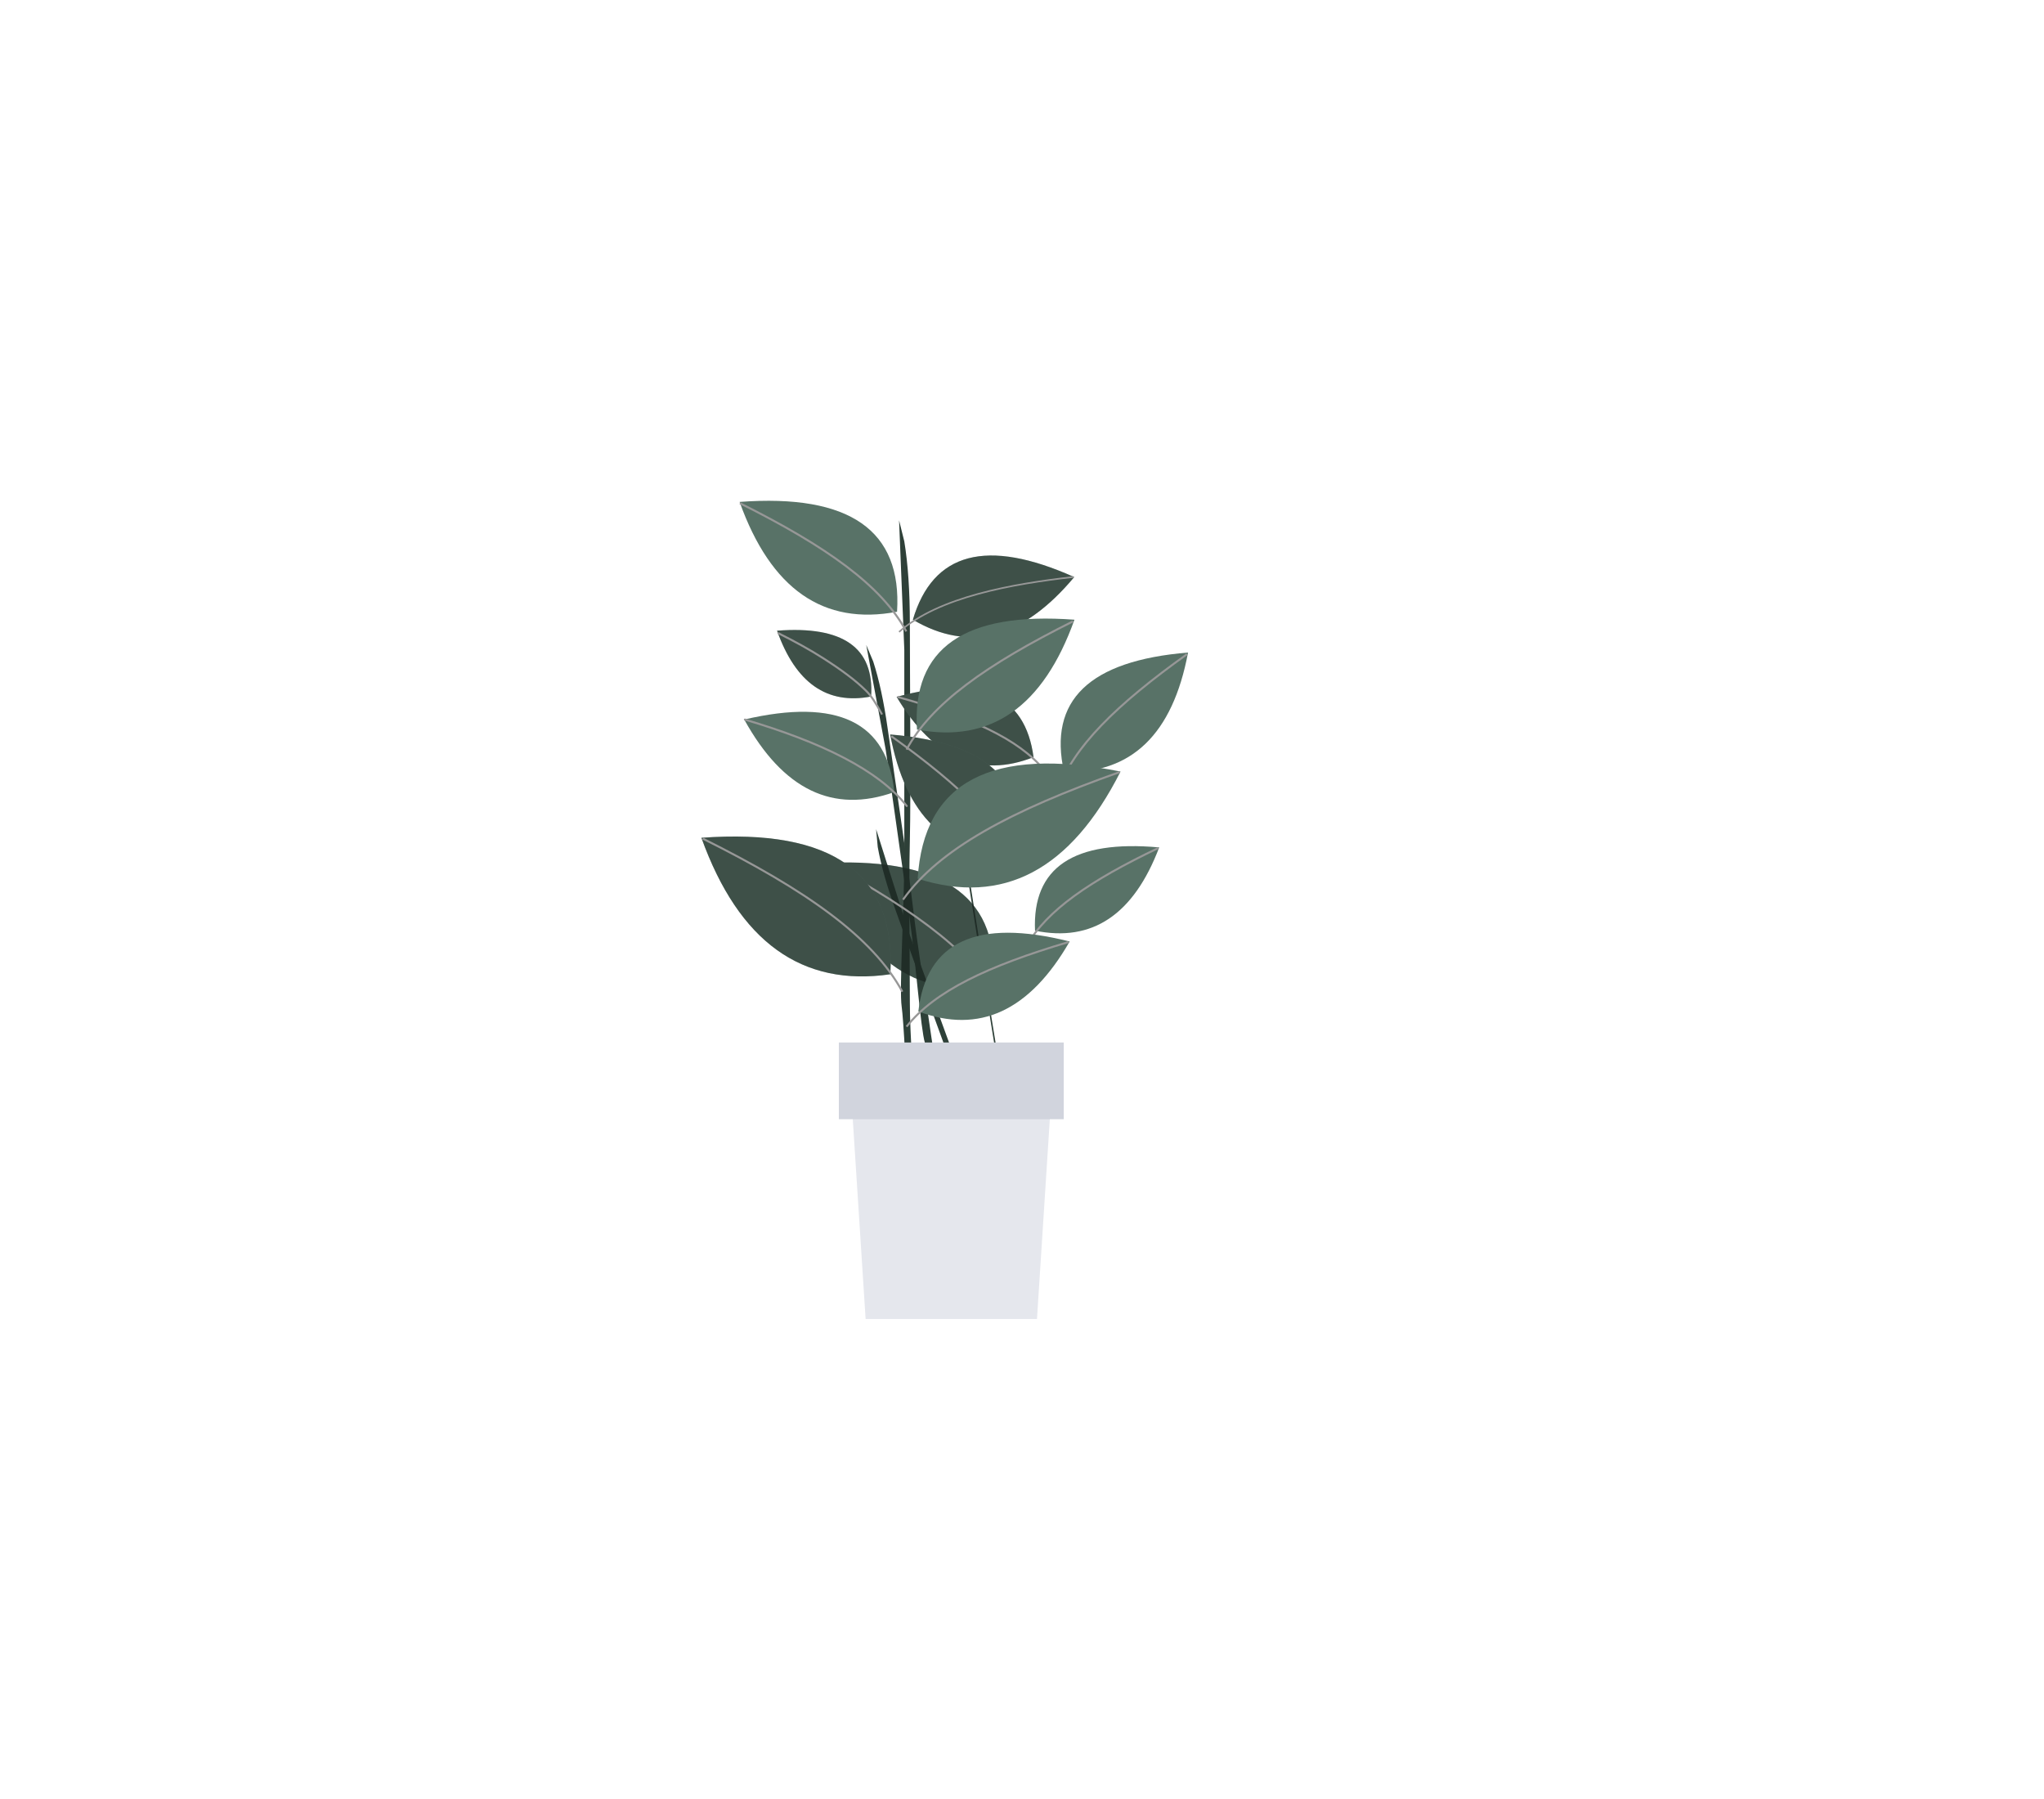 <?xml version="1.0" encoding="UTF-8"?>
<svg id="illustration-builder" width="600" height="528" viewBox="-10 -30 670 588" version="1.1" xmlns="http://www.w3.org/2000/svg" xmlns:xlink="http://www.w3.org/1999/xlink" style="pointer-events: none;"><g transform="translate(0,0)">
<g><svg xmlns="http://www.w3.org/2000/svg" width="600" height="528" viewBox="0 0 600 528"><g id="Symbols--globalStyle1/plants/1" fill="none" fill-rule="evenodd" stroke="none" stroke-width="1"><g id="globalStyle1/plants/1--globalStyle1/plants/1"><g id="Group-2--globalStyle1/plants/1" transform="translate(210 125.538)"><path id="[color:plant]plant--globalStyle1/plants/1" fill="#587267" fill-rule="nonzero" d="M46.11,155.386 C54.211,127.928 75.94,122.157 111.296,138.072 C90.502,163.076 68.773,168.847 46.11,155.386 Z" transform="scale(-1 1) rotate(-22 0 550.773)" opacity="1.00"></path><g id="Group--globalStyle1/plants/1" fill="#2E4038" fill-rule="nonzero" transform="translate(62.286 14.185)"><path id="Path-38-Copy-2--globalStyle1/plants/1" d="M42.452,71.351 L42.904,65.146 L42.452,103.26 C42.452,133.131 42.452,153.269 42.452,163.676 C42.452,179.287 42.904,203.153 42.678,208.347 C42.527,211.81 42.259,228.236 41.874,257.626 L41.041,257.626 C41.662,232.713 41.973,215.87 41.973,207.095 C41.973,193.933 42.071,173.581 41.973,159.481 C41.874,145.381 41.973,109.718 41.973,95.525 C41.973,86.063 42.132,78.005 42.452,71.351 Z" transform="rotate(-9 41.973 161.386)"></path><path id="Path-38-Copy-4--globalStyle1/plants/1" d="M31.428,102.797 L32.935,97.085 L31.45,132.173 C31.471,159.673 31.485,178.213 31.492,187.794 C31.503,202.166 33.03,224.139 32.278,228.92 C31.901,231.317 31.309,240.459 30.5,256.346 C30.233,261.591 27.953,261.598 28.376,256.194 C29.411,242.976 29.926,233.5 29.922,227.766 C29.913,215.649 30.227,196.912 29.889,183.931 C29.551,170.949 29.855,138.117 29.845,125.051 C29.838,116.34 30.366,108.922 31.428,102.797 Z" transform="rotate(-20 30.63 178.675)"></path><path id="Path-38-Copy-5--globalStyle1/plants/1" d="M16.386,45.435 L17.902,39.72 L16.353,74.817 C16.322,102.322 16.301,120.866 16.29,130.449 C16.274,144.824 17.76,166.799 17,171.582 C16.618,173.979 16.009,183.124 15.171,199.017 C14.894,204.263 12.614,204.275 13.047,198.868 C14.107,185.646 14.639,176.167 14.646,170.432 C14.659,158.312 15.008,139.571 14.695,126.588 C14.381,113.604 14.746,80.765 14.761,67.696 C14.77,58.984 15.312,51.564 16.386,45.435 Z" transform="scale(-1 1) rotate(8 0 -99.58)"></path><path id="Path-38-Copy-3--globalStyle1/plants/1" d="M17.772,6.909 L19.489,0 L17.772,42.438 C17.772,75.697 17.772,98.12 17.772,109.708 C17.772,127.089 19.489,153.663 18.631,159.446 C18.058,163.302 17.042,181.592 15.581,214.316 L12.418,214.316 C14.775,186.577 15.954,167.822 15.954,158.052 C15.954,143.397 16.327,120.737 15.954,105.037 C15.581,89.337 15.954,49.628 15.954,33.825 C15.954,23.29 16.56,14.318 17.772,6.909 Z" transform="matrix(-1 0 0 1 31.907 0)"></path></g><path id="shadow--globalStyle1/plants/1" fill="#000" fill-opacity=".3" d="M46.11,155.386 C54.211,127.928 75.94,122.157 111.296,138.072 C90.502,163.076 68.773,168.847 46.11,155.386 Z" transform="scale(-1 1) rotate(-22 0 550.773)"></path><path id="Path-12--globalStyle1/plants/1" fill="#979797" fill-rule="nonzero" d="M45.092,161.521 C58.703,149.461 81.61,143.192 115.422,139.341 L115.347,138.68 C81.402,142.547 58.399,148.841 44.651,161.023 L45.092,161.521 Z" transform="scale(-1 1) rotate(-22 0 561.853)"></path><path id="[color:plant]plant--globalStyle1/plants/1" fill="#587267" fill-rule="nonzero" d="M72.728,88.186 C78.622,68.367 94.428,64.202 120.149,75.689 C105.022,93.736 89.215,97.902 72.728,88.186 Z" transform="scale(-1 1) rotate(-9 0 1306.694)" opacity="1.00"></path><path id="shadow--globalStyle1/plants/1" fill="#000" fill-opacity=".3" d="M72.728,88.186 C78.622,68.367 94.428,64.202 120.149,75.689 C105.022,93.736 89.215,97.902 72.728,88.186 Z" transform="scale(-1 1) rotate(-9 0 1306.694)"></path><path id="Path-12--globalStyle1/plants/1" fill="#979797" fill-rule="nonzero" d="M72.989,92.347 C82.858,83.634 99.486,79.1 124.03,76.314 L123.955,75.653 C99.278,78.454 82.555,83.014 72.549,91.849 L72.989,92.347 Z" transform="scale(-1 1) rotate(-9 0 1332.89)"></path><path id="[color:plant]plant--globalStyle1/plants/1" fill="#587267" fill-rule="nonzero" d="M65.192,111.313 C71.969,88.257 90.147,83.411 119.725,96.775 C102.329,117.771 84.152,122.617 65.192,111.313 Z" transform="scale(-1 1) rotate(-29 0 460.845)" opacity="1.00"></path><path id="shadow--globalStyle1/plants/1" fill="#000" fill-opacity=".3" d="M65.192,111.313 C71.969,88.257 90.147,83.411 119.725,96.775 C102.329,117.771 84.152,122.617 65.192,111.313 Z" transform="scale(-1 1) rotate(-29 0 460.845)"></path><path id="Path-12-Copy--globalStyle1/plants/1" fill="#979797" fill-rule="nonzero" d="M64.336,117.043 C75.683,106.912 94.792,101.643 122.998,98.405 L122.922,97.745 C94.582,100.998 75.378,106.293 63.893,116.547 L64.336,117.043 Z" transform="scale(-1 1) rotate(-29 0 468.72)"></path><path id="[color:plant]plant--globalStyle1/plants/1" fill="#587267" fill-rule="nonzero" d="M121.491,84.459 C128.268,61.403 146.446,56.557 176.025,69.921 C158.629,90.916 140.451,95.762 121.491,84.459 Z" transform="rotate(-29 148.758 76.479)" opacity="1.00"></path><path id="Path-12-Copy--globalStyle1/plants/1" fill="#979797" fill-rule="nonzero" d="M118.662,90.189 C130.009,80.057 149.118,74.788 177.324,71.551 L177.248,70.89 C148.908,74.143 129.704,79.439 118.219,89.693 L118.662,90.189 Z" transform="rotate(-29 147.771 80.54)"></path><path id="[color:plant]plant--globalStyle1/plants/1" fill="#587267" fill-rule="nonzero" d="M115.735,141.343 C121.622,121.44 137.413,117.257 163.107,128.793 C147.995,146.917 132.205,151.101 115.735,141.343 Z" transform="rotate(-19 139.42 134.454)" opacity="1.00"></path><path id="Path-12-Copy--globalStyle1/plants/1" fill="#979797" fill-rule="nonzero" d="M112.723,146.033 C122.582,137.244 139.193,132.671 163.712,129.861 L163.637,129.2 C138.983,132.025 122.277,136.625 112.281,145.537 L112.723,146.033 Z" transform="rotate(-19 137.997 137.617)"></path><path id="[color:plant]plant--globalStyle1/plants/1" fill="#587267" fill-rule="nonzero" d="M77.498,123.734 C86.532,93.19 110.762,86.77 150.189,104.474 C127,132.288 102.77,138.708 77.498,123.734 Z" transform="rotate(-13 113.843 113.162)" opacity="1.00"></path><path id="Path-12--globalStyle1/plants/1" fill="#979797" fill-rule="nonzero" d="M72.427,130.248 C87.612,116.825 113.163,109.85 150.875,105.565 L150.799,104.904 C112.954,109.205 87.309,116.205 71.986,129.75 L72.427,130.248 Z" transform="rotate(-13 111.43 117.576)"></path><path id="[color:plant]plant--globalStyle1/plants/1" fill="#587267" fill-rule="nonzero" d="M4.569,151.099 C14.145,119.5 38.647,112.552 78.074,130.256 C54.886,158.07 30.384,165.018 4.569,151.099 Z" transform="scale(-1 1) rotate(-20 0 373.735)" opacity="1.00"></path><path id="shadow--globalStyle1/plants/1" fill="#000" fill-opacity=".3" d="M4.569,151.099 C14.145,119.5 38.647,112.552 78.074,130.256 C54.886,158.07 30.384,165.018 4.569,151.099 Z" transform="scale(-1 1) rotate(-20 0 373.735)"></path><path id="Path-12--globalStyle1/plants/1" fill="#979797" fill-rule="nonzero" d="M4.166,156.256 C19.351,142.833 44.902,135.858 82.614,131.573 L82.539,130.912 C44.693,135.212 19.048,142.213 3.725,155.757 L4.166,156.256 Z" transform="scale(-1 1) rotate(-20 0 388.41)"></path><path id="[color:plant]plant--globalStyle1/plants/1" fill="#587267" fill-rule="nonzero" d="M79.23,46.756 C85.803,24.606 103.434,19.951 132.122,32.789 C115.249,52.96 97.619,57.616 79.23,46.756 Z" opacity="1.00"></path><path id="shadow--globalStyle1/plants/1" fill="#000" fill-opacity=".3" d="M79.23,46.756 C85.803,24.606 103.434,19.951 132.122,32.789 C115.249,52.96 97.619,57.616 79.23,46.756 Z"></path><path id="Path-12--globalStyle1/plants/1" fill-rule="nonzero" stroke="#979797" stroke-width=".535" d="M74.704,50.768 C87.75,39.226 111.911,35.025 131.839,32.758"></path><path id="[color:plant]plant--globalStyle1/plants/1" fill="#587267" fill-rule="nonzero" d="M75.709,72.895 C83.267,47.248 103.537,41.857 136.521,56.723 C117.122,80.078 96.851,85.469 75.709,72.895 Z" transform="rotate(-20 106.115 64.018)" opacity="1.00"></path><path id="Path-12-Copy--globalStyle1/plants/1" fill="#979797" fill-rule="nonzero" d="M71.832,79.013 C84.493,67.736 105.807,61.873 137.268,58.271 L137.192,57.61 C105.598,61.228 84.188,67.117 71.389,78.517 L71.832,79.013 Z" transform="rotate(-20 104.329 68.312)"></path><path id="[color:plant]plant--globalStyle1/plants/1" fill="#587267" fill-rule="nonzero" d="M18.104,34.289 C25.661,8.642 45.931,3.251 78.915,18.117 C59.516,41.472 39.246,46.863 18.104,34.289 Z" transform="scale(-1 1) rotate(-20 0 300.522)" opacity="1.00"></path><path id="[color:plant]plant--globalStyle1/plants/1" fill="#587267" fill-rule="nonzero" d="M32.115,66.035 C36.633,50.618 48.751,47.378 68.468,56.314 C56.872,70.353 44.754,73.593 32.115,66.035 Z" transform="scale(-1 1) rotate(-20 0 345.917)" opacity="1.00"></path><path id="shadow--globalStyle1/plants/1" fill="#000" fill-opacity=".3" d="M32.115,66.035 C36.633,50.618 48.751,47.378 68.468,56.314 C56.872,70.353 44.754,73.593 32.115,66.035 Z" transform="scale(-1 1) rotate(-20 0 345.917)"></path><path id="Path-12-Copy--globalStyle1/plants/1" fill="#979797" fill-rule="nonzero" d="M17.406,40.285 C30.068,29.008 51.382,23.145 82.843,19.542 L82.767,18.882 C51.173,22.499 29.763,28.388 16.964,39.788 L17.406,40.285 Z" transform="scale(-1 1) rotate(-20 0 312.6)"></path><path id="Path-12-Copy-2--globalStyle1/plants/1" fill="#979797" fill-rule="nonzero" d="M31.851,71.463 C34.87,68.758 37.182,66.992 39.409,65.974 C43.803,63.967 49.101,62.388 56.019,60.837 C61.061,59.706 66.499,58.858 72.897,58.121 L72.82,57.46 C66.401,58.199 60.941,59.052 55.873,60.188 C48.914,61.748 43.577,63.338 39.133,65.369 C36.825,66.424 34.476,68.219 31.407,70.968 L31.851,71.463 Z" transform="scale(-1 1) rotate(-20 0 360.229)"></path><path id="[color:plant]plant--globalStyle1/plants/1" fill="#587267" fill-rule="nonzero" d="M22.264,98.356 C28.827,76.216 46.435,71.564 75.088,84.399 C58.238,104.559 40.63,109.211 22.264,98.356 Z" transform="scale(-1 1) rotate(-11 0 596.212)" opacity="1.00"></path><path id="Path-12-Copy--globalStyle1/plants/1" fill="#979797" fill-rule="nonzero" d="M22.336,103.235 C33.483,93.321 53.207,87.632 79.31,84.647 C79.493,84.627 79.624,84.462 79.603,84.279 C79.582,84.097 79.417,83.966 79.235,83.987 C53.002,86.986 33.175,92.705 21.894,102.738 C21.757,102.86 21.744,103.07 21.866,103.207 C21.988,103.345 22.198,103.357 22.336,103.235 Z" transform="scale(-1 1) rotate(-10 0 673.082)"></path><path id="[color:plant]plant--globalStyle1/plants/1" fill="#587267" fill-rule="nonzero" d="M79.29,170.681 C85.855,148.541 103.463,143.887 132.115,156.72 C115.264,176.881 97.656,181.535 79.29,170.681 Z" transform="rotate(-10 105.703 163.018)" opacity="1.00"></path><path id="Path-12-Copy--globalStyle1/plants/1" fill="#979797" fill-rule="nonzero" d="M75.373,175.578 C86.375,165.794 104.904,160.705 132.254,157.578 L132.178,156.918 C104.695,160.06 86.07,165.175 74.931,175.081 L75.373,175.578 Z" transform="rotate(-10 103.593 166.248)"></path><polygon id="Rectangle-Copy-20--globalStyle1/plants/1" fill="#E5E7ED" fill-rule="nonzero" points="58.689 197.393 124.96 197.393 119.911 275.938 63.738 275.938"></polygon><polygon id="Rectangle-Copy-21--globalStyle1/plants/1" fill="#D1D4DD" fill-rule="nonzero" points="54.966 185.323 128.683 185.323 128.683 210.468 54.966 210.468" transform="matrix(1 0 0 -1 0 395.792)"></polygon></g></g></g></svg></g></g></svg>